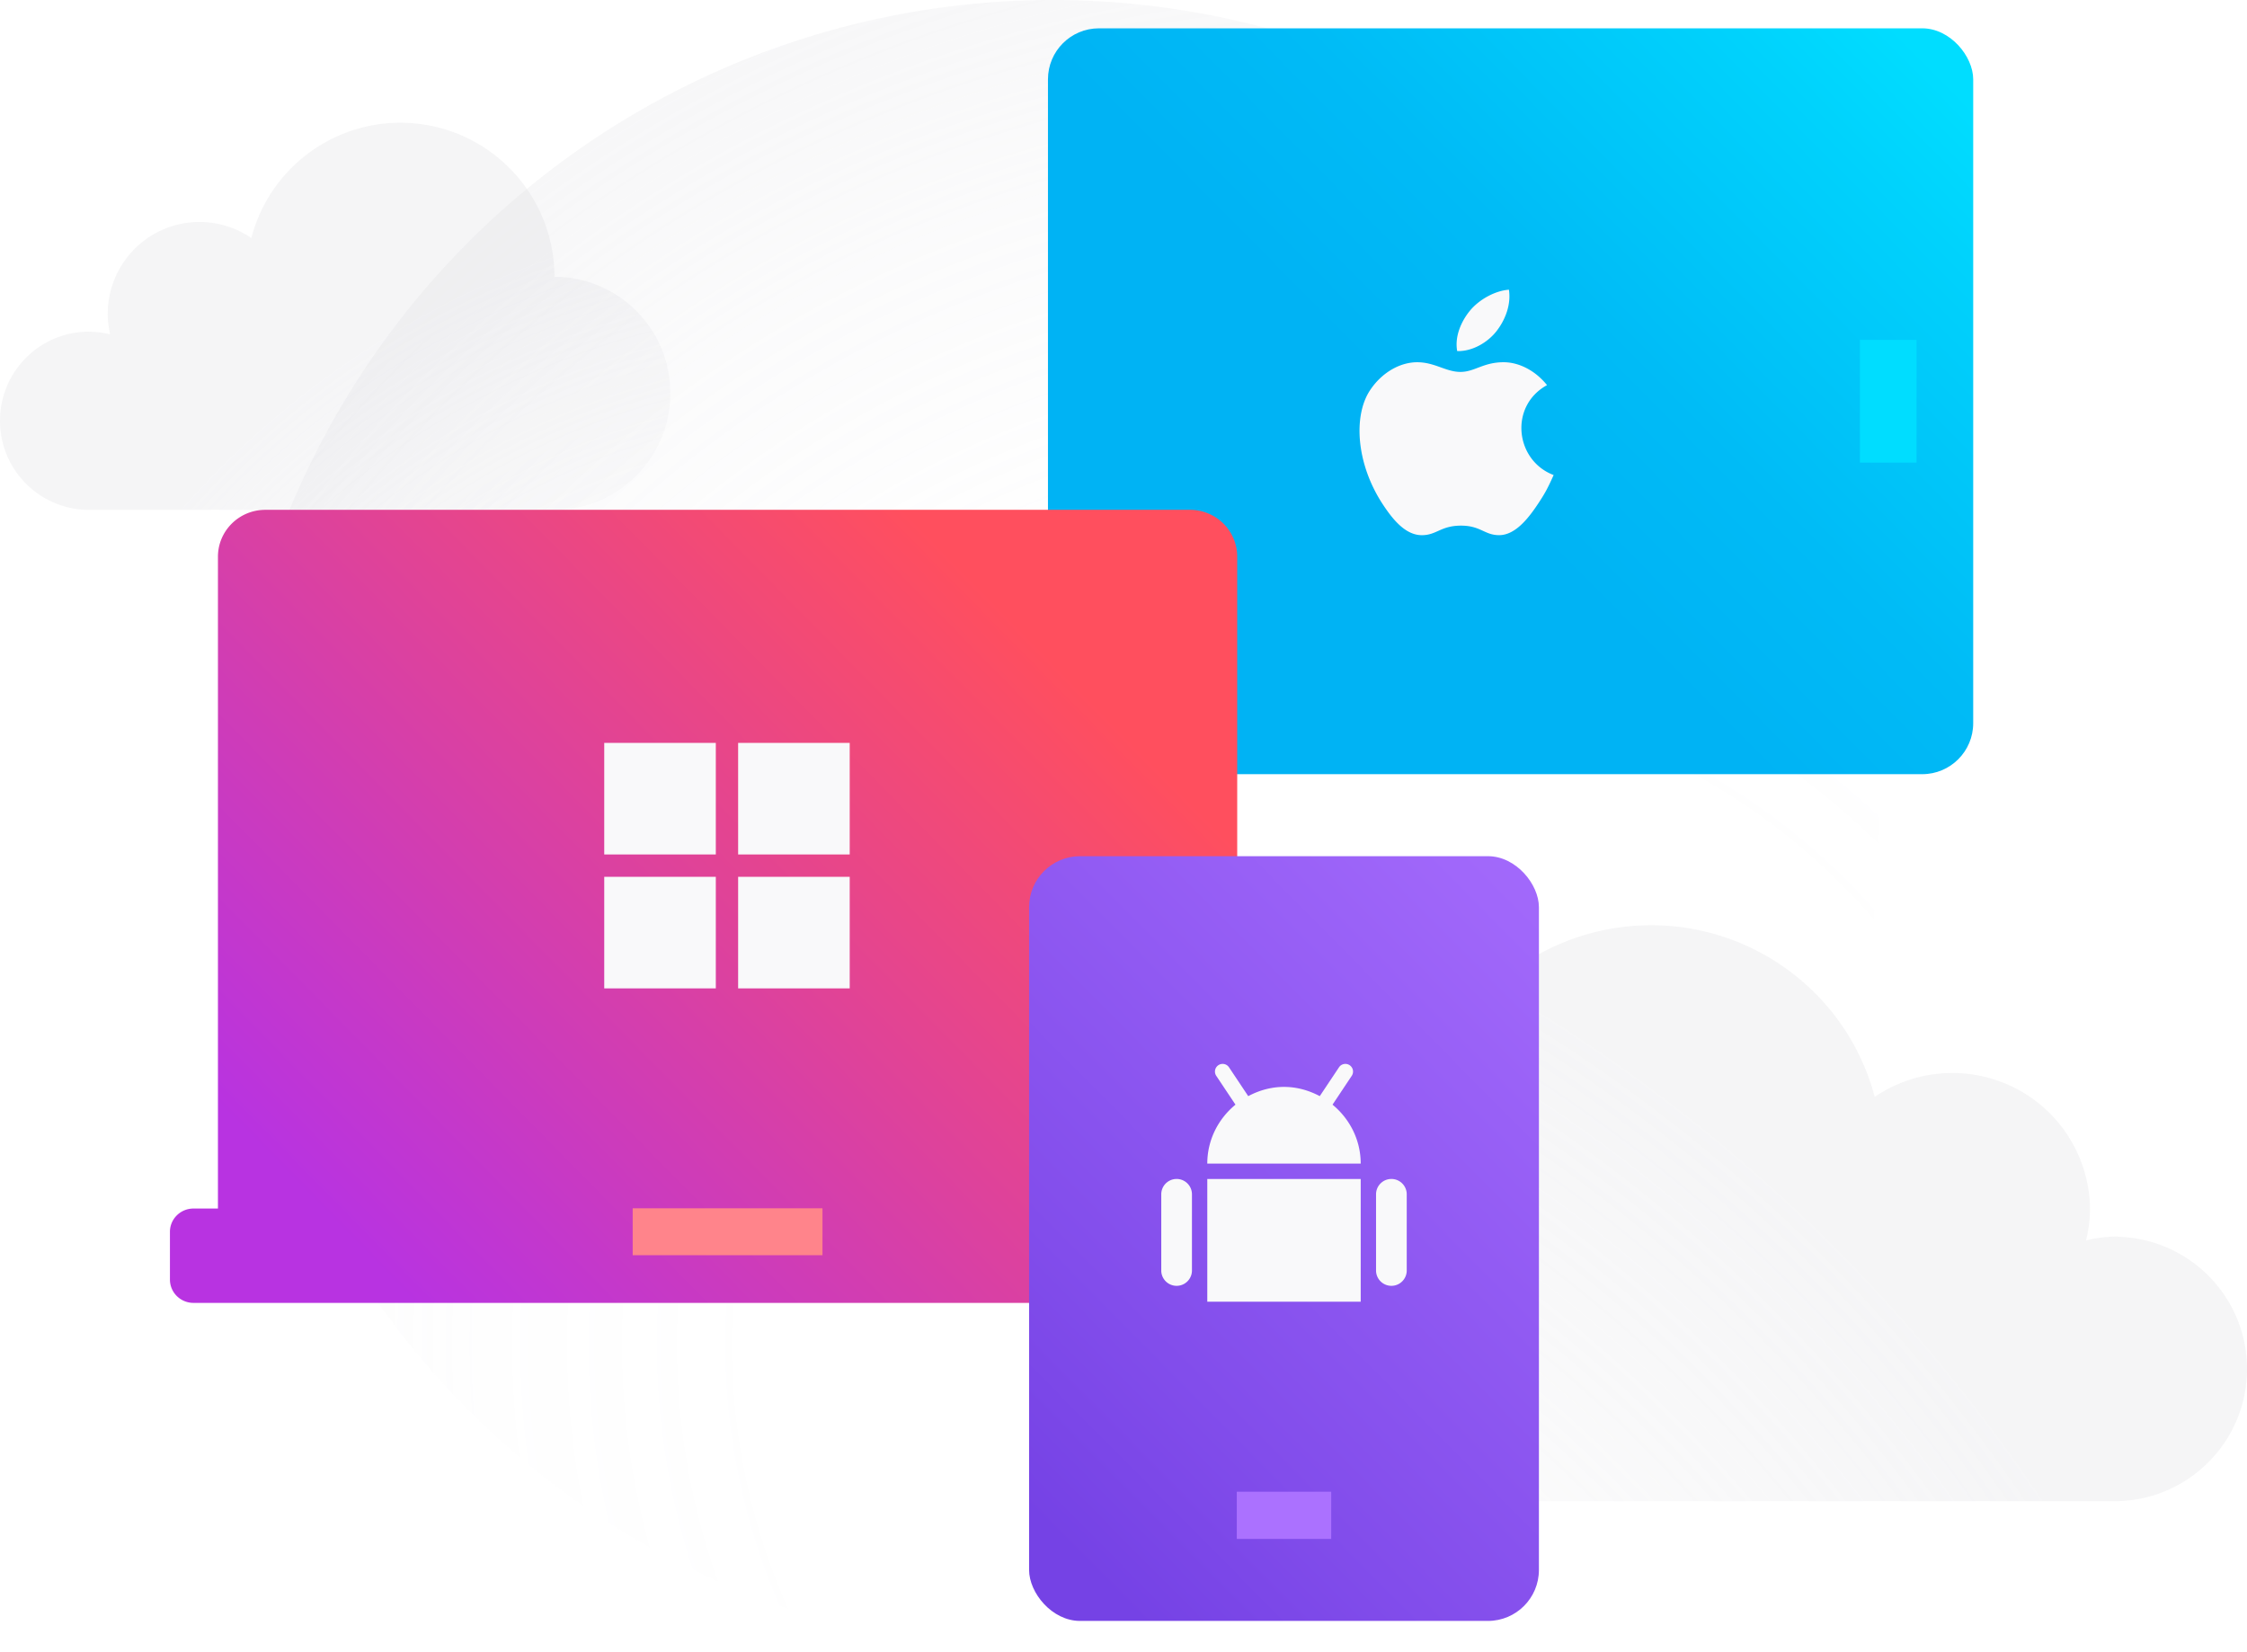 <svg width="238" height="175" xmlns="http://www.w3.org/2000/svg" xmlns:xlink="http://www.w3.org/1999/xlink"><defs><linearGradient x1="-1.214%" y1="91.063%" x2="99.921%" y2="9.974%" id="f"><stop stop-color="#00B3F4" offset="43%"/><stop stop-color="#00BBF6" offset="61%"/><stop stop-color="#00D2FC" offset="89%"/><stop stop-color="#0DF" offset="100%"/></linearGradient><linearGradient x1="8.488%" y1="77.049%" x2="91.512%" y2="22.96%" id="g"><stop stop-color="#C689FF" offset="0%"/><stop stop-color="#D74CF0" offset="100%"/></linearGradient><linearGradient x1="-15.861%" y1="98.397%" x2="95.087%" y2="20.184%" id="h"><stop stop-color="#B833E1" offset="22%"/><stop stop-color="#FF4F5E" offset="91%"/></linearGradient><linearGradient x1="-17.724%" y1="151.036%" x2="109.628%" y2="-38.942%" id="i"><stop stop-color="#7542E5" offset="28%"/><stop stop-color="#824DEB" offset="42%"/><stop stop-color="#A067FA" offset="79%"/><stop stop-color="#AB71FF" offset="100%"/></linearGradient><radialGradient cx="70.121%" cy="81.664%" fx="70.121%" fy="81.664%" r="95.125%" id="c"><stop stop-color="#CDCDD4" stop-opacity="0" offset="40%"/><stop stop-color="#CDCDD4" stop-opacity=".02" offset="58%"/><stop stop-color="#CDCDD4" stop-opacity=".08" offset="77%"/><stop stop-color="#CDCDD4" stop-opacity=".18" offset="96%"/><stop stop-color="#CDCDD4" stop-opacity=".2" offset="100%"/></radialGradient><radialGradient cx="126.783%" cy="255.509%" fx="126.783%" fy="255.509%" r="324.194%" gradientTransform="matrix(.577 0 0 1 .536 0)" id="d"><stop stop-color="#CDCDD4" stop-opacity="0" offset="26%"/><stop stop-color="#CDCDD4" stop-opacity=".02" offset="40%"/><stop stop-color="#CDCDD4" stop-opacity=".08" offset="55%"/><stop stop-color="#CDCDD4" stop-opacity=".18" offset="69%"/><stop stop-color="#CDCDD4" stop-opacity=".2" offset="72%"/></radialGradient><radialGradient cx="-56.184%" cy="260.607%" fx="-56.184%" fy="260.607%" r="318.569%" gradientTransform="matrix(.575 0 0 1 -.239 0)" id="e"><stop stop-color="#CDCDD4" stop-opacity="0" offset="27%"/><stop stop-color="#CDCDD4" stop-opacity=".02" offset="46%"/><stop stop-color="#CDCDD4" stop-opacity=".08" offset="66%"/><stop stop-color="#CDCDD4" stop-opacity=".18" offset="86%"/><stop stop-color="#CDCDD4" stop-opacity=".2" offset="90%"/></radialGradient><filter x="-18.5%" y="-13.5%" width="137.1%" height="131.2%" filterUnits="objectBoundingBox" id="a"><feMorphology radius="3" in="SourceAlpha" result="shadowSpreadOuter1"/><feOffset dy="12" in="shadowSpreadOuter1" result="shadowOffsetOuter1"/><feGaussianBlur stdDeviation="8" in="shadowOffsetOuter1" result="shadowBlurOuter1"/><feColorMatrix values="0 0 0 0 0.055 0 0 0 0 0.051 0 0 0 0 0.102 0 0 0 0.12 0" in="shadowBlurOuter1" result="shadowMatrixOuter1"/><feMorphology radius="4" operator="dilate" in="SourceAlpha" result="shadowSpreadOuter2"/><feOffset dy="10" in="shadowSpreadOuter2" result="shadowOffsetOuter2"/><feGaussianBlur stdDeviation="24" in="shadowOffsetOuter2" result="shadowBlurOuter2"/><feColorMatrix values="0 0 0 0 0.027 0 0 0 0 0.188 0 0 0 0 0.447 0 0 0 0.12 0" in="shadowBlurOuter2" result="shadowMatrixOuter2"/><feMorphology radius="1.5" operator="dilate" in="SourceAlpha" result="shadowSpreadOuter3"/><feOffset dy="24" in="shadowSpreadOuter3" result="shadowOffsetOuter3"/><feGaussianBlur stdDeviation="19" in="shadowOffsetOuter3" result="shadowBlurOuter3"/><feColorMatrix values="0 0 0 0 0.133 0 0 0 0 0 0 0 0 0 0.2 0 0 0 0.04 0" in="shadowBlurOuter3" result="shadowMatrixOuter3"/><feMerge><feMergeNode in="shadowMatrixOuter1"/><feMergeNode in="shadowMatrixOuter2"/><feMergeNode in="shadowMatrixOuter3"/></feMerge></filter><rect id="b" x="144" y="436" width="480" height="584" rx="12"/></defs><g fill="none" fill-rule="evenodd"><g transform="translate(-266 -564)"><use fill="#000" filter="url(#a)" xlink:href="#b"/><use fill="#FFF" xlink:href="#b"/></g><g fill-rule="nonzero"><circle fill="url(#c)" cx="111.5" cy="87.5" r="87.5"/><path d="M71 41.658c.007 6.8-5.48 12.32-12.267 12.342H9.417C4.217 54 0 49.776 0 44.565c0-5.21 4.216-9.434 9.417-9.434.76.008 1.516.104 2.254.285a9.334 9.334 0 01-.259-2.193 9.735 9.735 0 015.196-8.595 9.7 9.7 0 0110.012.588c2.075-7.95 9.718-13.123 17.855-12.084 8.136 1.04 14.24 7.967 14.258 16.185C65.516 29.345 71 34.862 71 41.658z" fill="url(#d)"/><path d="M224.323 130.974a13.886 13.886 0 00-3.377.41 14.2 14.2 0 00.425-3.225 14.528 14.528 0 00-7.783-12.834 14.618 14.618 0 00-15.02.858c-3.139-11.846-14.597-19.538-26.788-17.984-12.191 1.555-21.339 11.875-21.385 24.126-10.16 0-18.395 8.21-18.395 18.338C132 150.79 140.236 159 150.395 159h73.98c7.59-.23 13.625-6.43 13.625-14 0-7.571-6.034-13.771-13.625-14l-.052-.026z" fill="url(#e)"/><rect fill="url(#f)" x="111" y="3" width="98" height="79" rx="5.4"/><path fill="#0DF" d="M197 36h6v13h-6z"/><path fill="#FF848B" d="M59 125h39v11H59z"/><path fill="url(#g)" d="M30 61h93v61H30z"/><path d="M133.574 128.007h-2.53v-69.05c0-1.316-.528-2.58-1.47-3.51A5.032 5.032 0 00126.026 54H28.104c-2.773 0-5.02 2.225-5.02 4.97v69.037H20.49c-1.375 0-2.49 1.104-2.49 2.466v5.048a2.454 2.454 0 00.725 1.752 2.503 2.503 0 001.765.727h113.02c.662 0 1.297-.262 1.765-.727a2.455 2.455 0 00.725-1.752v-5.01c.021-1.351-1.06-2.469-2.426-2.504zm-46.458 4.945H67.013v-4.97h20.103v4.97z" fill="url(#h)"/><rect fill="url(#i)" x="109" y="90.686" width="54" height="81" rx="5.4"/><path fill="#AB71FF" d="M131 158h10v5h-10z"/><path d="M164.56 50.316c-.563 1.245-.831 1.8-1.556 2.9-1.01 1.536-2.431 3.45-4.194 3.467-1.567.014-1.97-1.02-4.095-1.008-2.126.011-2.57 1.025-4.137 1.011-1.764-.016-3.11-1.744-4.121-3.281-2.821-4.297-3.117-9.337-1.377-12.017 1.237-1.906 3.188-3.02 5.025-3.02 1.868 0 3.042 1.025 4.587 1.025 1.498 0 2.412-1.026 4.573-1.026 1.633 0 3.364.89 4.595 2.425-4.038 2.215-3.381 7.982.7 9.524zm-6.05-15.244c.888-1.138 1.56-2.745 1.315-4.386-1.447.099-3.14 1.02-4.13 2.221-.897 1.09-1.638 2.707-1.35 4.279 1.58.049 3.215-.896 4.166-2.114zM124.625 124.874c-.897 0-1.625.728-1.625 1.625v8.125a1.626 1.626 0 003.25 0v-8.125c0-.897-.728-1.625-1.625-1.625zm22.75 0c-.897 0-1.625.728-1.625 1.625v8.125a1.626 1.626 0 003.25 0v-8.125c0-.897-.728-1.625-1.625-1.625zm-19.5 0h16.25v13h-16.25zm0-1.625h16.25c0-2.527-1.177-4.755-2.985-6.245l2.036-3.055a.812.812 0 10-1.352-.9l-2.036 3.053c-1.136-.605-2.412-.978-3.788-.978s-2.652.373-3.788.978l-2.036-3.053a.812.812 0 10-1.352.9l2.036 3.055c-1.809 1.49-2.985 3.718-2.985 6.245zM64 78.686h11.818v11.818H64zm26 11.818H78.182V78.686H90zm-26 2.364h11.818v11.818H64zm26 11.818H78.182V92.868H90z" fill="#F9F9FA"/></g></g></svg>